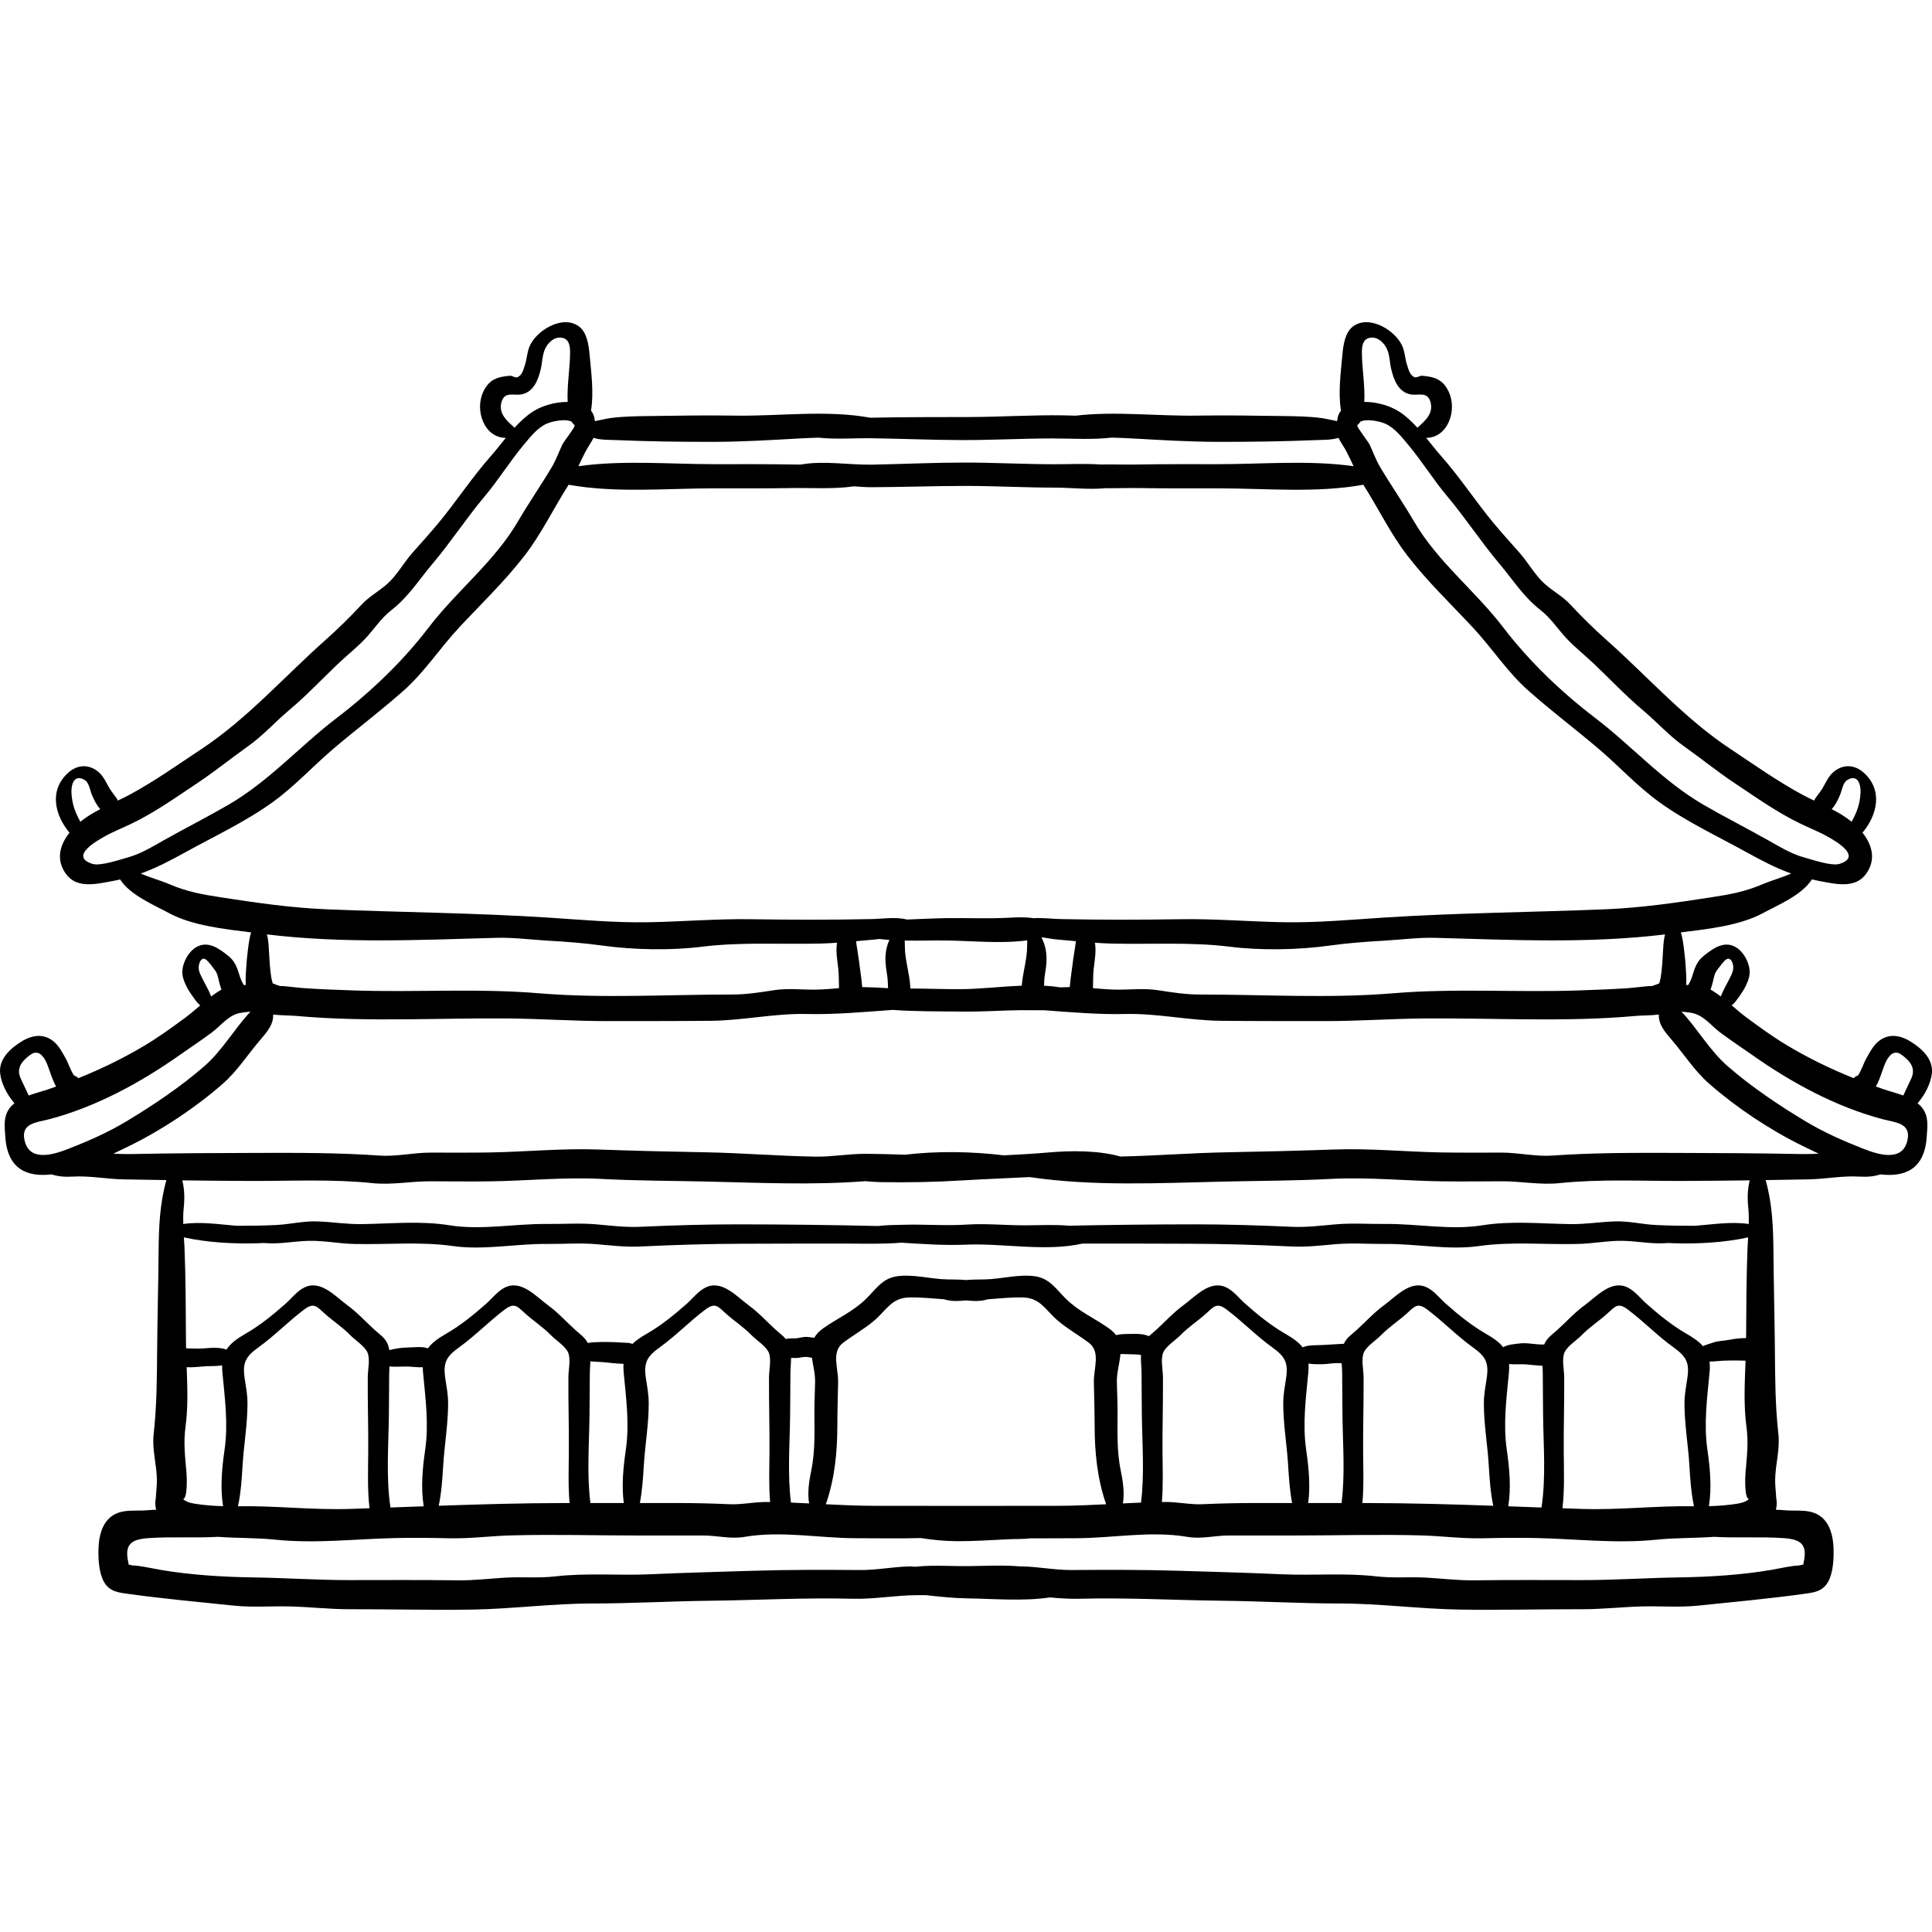<?xml version="1.0" encoding="iso-8859-1"?>
<!-- Generator: Adobe Illustrator 19.0.0, SVG Export Plug-In . SVG Version: 6.00 Build 0)  -->
<svg xmlns="http://www.w3.org/2000/svg" xmlns:xlink="http://www.w3.org/1999/xlink" version="1.1" id="Layer_1" x="0px" y="0px" viewBox="0 0 512.001 512.001" style="enable-background:new 0 0 512.001 512.001;" xml:space="preserve">
<g>
	<g>
		<path d="M506.407,276.074c-2.85-1.787-6.021-2.337-8.766,0.045c-1.335,1.16-2.174,2.845-3.04,4.352    c-0.652,1.137-1.329,3.291-2.207,4.528c-0.217,0.081-0.433,0.177-0.656,0.314c-0.176,0.109-0.336,0.256-0.483,0.418    c-6.142-2.466-12.058-5.335-17.795-8.782c-3.663-2.2-7.131-4.725-10.568-7.264c-1.357-1.001-2.66-2.133-3.974-3.256    c0.899-0.66,1.536-1.739,2.174-2.598c1.029-1.385,2.107-3.381,2.474-5.072c0.583-2.681-1.169-6.275-3.464-7.689    c-3.166-1.95-6.191,0.314-8.68,2.309c-1.587,1.273-2.278,3.013-2.835,4.922c-0.32,1.096-0.671,1.838-1.152,2.708    c-0.188,0.012-0.374,0.021-0.564,0.038c0.097-2.039-0.085-4.164-0.218-5.899c-0.009-0.119-0.492-6.132-1.213-8.048    c7.168-0.897,15.662-1.801,21.829-5.148c3.78-2.052,10.218-4.704,12.897-8.886c0.654,0.146,1.306,0.293,1.988,0.416    c4.277,0.766,9.561,2.188,12.484-2.046c2.407-3.488,1.641-7.12-0.71-10.32c-0.114-0.154-0.235-0.295-0.352-0.445    c3.96-4.705,5.483-11.313,0.313-15.919c-2.335-2.08-5.264-2.313-7.785-0.341c-1.556,1.217-2.181,2.916-3.17,4.576    c-0.738,1.237-1.658,2.083-2.173,3.178c-1.05-0.503-2.095-1.014-3.117-1.564c-6.602-3.553-12.849-7.998-19.088-12.136    c-12.124-8.039-21.767-19.026-32.594-28.661c-3.5-3.115-6.62-6.161-9.798-9.583c-2.087-2.247-4.657-3.547-6.898-5.579    c-2.484-2.253-4.309-5.577-6.549-8.12c-2.27-2.578-4.587-5.111-6.783-7.753c-4.834-5.818-8.952-12.162-13.936-17.811    c-1.352-1.533-2.679-3.241-4.058-4.926c5.711,0.024,8.344-7.27,5.966-12.254c-1.549-3.247-3.738-3.923-7.025-4.197    c-0.582-0.049-1.418,0.564-1.919,0.402c-1.361-0.441-1.685-2.109-2.06-3.22c-0.528-1.56-0.563-3.248-1.167-4.793    c-1.664-4.26-8.724-8.693-13.133-5.49c-2.177,1.582-2.633,5.051-2.852,7.497c-0.406,4.515-1.174,10.113-0.377,14.839    c-0.547,0.685-0.908,1.518-0.976,2.548c-0.041,0.068-0.063,0.156-0.098,0.231c-1.409-0.253-2.82-0.638-4.201-0.82    c-3.349-0.438-6.747-0.473-10.12-0.521c-7.58-0.109-15.178-0.233-22.759-0.112c-10.612,0.168-21.548-1.22-32.172,0.015    c-1.02-0.041-2.031-0.07-3.016-0.086c-8.448-0.137-16.838,0.426-25.262,0.446c-8.732,0.021-17.421-0.001-26.108,0.183    c-11.773-2.13-24.03-0.37-35.882-0.557c-7.581-0.12-15.179,0.003-22.759,0.112c-3.373,0.049-6.771,0.082-10.12,0.521    c-1.382,0.181-2.792,0.567-4.203,0.82c-0.036-0.074-0.058-0.162-0.099-0.231c-0.068-1.03-0.429-1.863-0.976-2.548    c0.797-4.727,0.029-10.324-0.377-14.839c-0.22-2.446-0.676-5.915-2.852-7.497c-4.41-3.204-11.469,1.229-13.133,5.49    c-0.604,1.546-0.638,3.234-1.167,4.793c-0.377,1.111-0.699,2.779-2.06,3.22c-0.501,0.162-1.338-0.451-1.919-0.402    c-3.287,0.273-5.477,0.95-7.025,4.197c-2.376,4.985,0.255,12.279,5.966,12.254c-1.379,1.686-2.707,3.394-4.058,4.926    c-4.984,5.651-9.102,11.994-13.936,17.811c-2.196,2.642-4.514,5.175-6.783,7.753c-2.24,2.543-4.065,5.868-6.549,8.12    c-2.242,2.034-4.812,3.332-6.898,5.579c-3.178,3.424-6.297,6.469-9.798,9.583c-10.826,9.635-20.469,20.622-32.594,28.661    c-6.24,4.137-12.486,8.584-19.088,12.136c-1.022,0.55-2.067,1.063-3.117,1.564c-0.514-1.095-1.436-1.941-2.173-3.178    c-0.99-1.66-1.614-3.359-3.17-4.576c-2.521-1.971-5.45-1.739-7.785,0.341c-5.169,4.606-3.646,11.215,0.313,15.919    c-0.117,0.148-0.239,0.29-0.352,0.445c-2.351,3.2-3.117,6.833-0.71,10.32c2.922,4.234,8.207,2.812,12.484,2.046    c0.682-0.122,1.335-0.269,1.988-0.416c2.68,4.181,9.119,6.834,12.897,8.886c6.167,3.349,14.662,4.251,21.829,5.148    c-0.721,1.918-1.204,7.93-1.213,8.048c-0.133,1.736-0.315,3.861-0.218,5.899c-0.19-0.017-0.377-0.027-0.564-0.038    c-0.48-0.87-0.832-1.612-1.152-2.708c-0.556-1.91-1.248-3.649-2.835-4.922c-2.489-1.995-5.514-4.259-8.68-2.309    c-2.295,1.414-4.047,5.008-3.464,7.689c0.367,1.691,1.445,3.687,2.474,5.072c0.638,0.859,1.276,1.936,2.174,2.598    c-1.314,1.123-2.617,2.254-3.974,3.256c-3.438,2.539-6.906,5.063-10.568,7.264c-5.737,3.447-11.653,6.316-17.794,8.782    c-0.147-0.162-0.307-0.309-0.483-0.418c-0.222-0.137-0.439-0.234-0.656-0.314c-0.878-1.237-1.555-3.391-2.207-4.528    c-0.866-1.507-1.704-3.193-3.04-4.352c-2.745-2.382-5.915-1.832-8.765-0.045c-2.957,1.853-5.994,4.634-5.547,8.442    c0.311,2.649,1.83,5.607,3.777,7.859c-0.501,0.412-0.97,0.861-1.354,1.398c-1.638,2.294-1.232,4.806-1.06,7.489    c0.554,8.68,5.861,10.707,12.265,9.964c1.713,0.543,3.412,0.72,5.719,0.582c4.276-0.257,8.85,0.643,13.219,0.736    c3.827,0.082,7.654,0.136,11.483,0.193c-1.776,6.3-2.017,12.56-2.069,19.13c-0.068,8.647-0.314,17.293-0.384,25.941    c-0.06,7.49-0.089,14.799-0.923,22.212c-0.472,4.191,0.832,8.112,0.857,12.26c0.01,1.649-0.216,3.185-0.283,4.714    c-0.195,0.998-0.204,2.024,0.095,3.11c-0.702,0.012-1.409,0.041-2.125,0.115c-3.294,0.339-7.012-0.489-9.831,1.718    c-2.443,1.912-3.197,5.227-3.321,8.178c-0.114,2.708,0.053,6.544,1.374,8.982c1.512,2.79,3.982,2.958,6.824,3.35    c9.239,1.272,18.39,2.091,27.642,3.061c4.835,0.506,9.679,0.111,14.525,0.209c5.439,0.109,10.763,0.76,16.232,0.747    c10.837-0.024,21.701,0.27,32.535,0.094c10.557-0.173,21.121-1.607,31.692-1.611c10.415-0.002,20.768-0.612,31.173-0.73    c12.64-0.144,25.235-0.861,37.878-0.527c5.753,0.152,11.345-0.94,17.083-0.949c0.813-0.001,1.599,0.009,2.363,0.002    c3.605,0.401,7.207,0.787,10.797,0.841c7.018,0.107,14.926,0.81,22.007-0.243c2.582,0.227,5.168,0.418,7.788,0.349    c12.642-0.334,25.237,0.385,37.878,0.527c10.405,0.118,20.758,0.728,31.173,0.73c10.572,0.002,21.136,1.438,31.692,1.611    c10.834,0.176,21.696-0.118,32.535-0.094c5.468,0.012,10.793-0.638,16.232-0.747c4.847-0.097,9.689,0.298,14.524-0.209    c9.252-0.97,18.402-1.789,27.642-3.061c2.841-0.391,5.31-0.558,6.824-3.35c1.322-2.437,1.488-6.274,1.374-8.982    c-0.124-2.951-0.878-6.265-3.321-8.178c-2.819-2.207-6.537-1.378-9.831-1.718c-0.716-0.074-1.422-0.102-2.125-0.115    c0.299-1.085,0.29-2.111,0.095-3.11c-0.067-1.527-0.293-3.065-0.283-4.714c0.025-4.148,1.329-8.068,0.857-12.26    c-0.834-7.413-0.863-14.722-0.924-22.212c-0.07-8.647-0.315-17.293-0.383-25.941c-0.052-6.57-0.293-12.83-2.069-19.13    c3.827-0.058,7.655-0.112,11.483-0.193c4.369-0.094,8.945-0.993,13.219-0.736c2.307,0.139,4.007-0.038,5.719-0.582    c6.403,0.745,11.711-1.284,12.265-9.964c0.172-2.682,0.577-5.194-1.06-7.489c-0.385-0.538-0.854-0.986-1.354-1.399    c1.948-2.253,3.467-5.211,3.777-7.859C512.401,280.708,509.364,277.927,506.407,276.074z M453.971,259.995    c0.267-1.103,0.415-2.096,1.137-2.991c0.552-0.682,1.707-2.402,2.458-2.803c1.176-0.628,1.788,1.193,1.774,2.262    c-0.015,1.214-0.786,2.453-1.308,3.496c-0.73,1.456-1.453,2.626-1.996,4.115c-0.765-0.581-1.547-1.127-2.359-1.613    c-0.123-0.074-0.243-0.131-0.365-0.198C453.584,261.548,453.782,260.782,453.971,259.995z M487.627,210.673    c0.475-1.098,0.765-3.237,1.836-3.907c2.986-1.864,3.704,1.357,3.595,3.318c-0.16,2.877-0.832,4.832-2.176,7.347    c-0.061,0.115-0.121,0.227-0.181,0.341c-1.619-1.314-3.411-2.378-5.279-3.342C486.4,213.382,487.045,212.021,487.627,210.673z     M363.937,89.478c1.597,0.112,2.996,1.637,3.616,2.996c0.735,1.614,0.74,3.724,1.158,5.445c0.688,2.834,1.915,6.025,5.152,6.604    c2.067,0.37,4.542-0.94,5.293,2.256c0.677,2.879-1.484,4.74-3.411,6.456c-0.041,0.036-0.065,0.083-0.101,0.123    c-1.502-1.647-3.101-3.157-4.895-4.305c-2.538-1.622-6.062-2.565-9.194-2.539c0.235-4.425-0.673-9.104-0.636-13.405    C360.934,91.224,361.419,89.302,363.937,89.478z M360.478,111.77c1.692-0.907,5.273-0.11,6.708,0.545    c2.459,1.122,4.278,3.496,5.977,5.523c3.706,4.423,6.71,9.333,10.368,13.683c4.842,5.756,8.975,12.126,13.852,17.904    c3.717,4.404,6.332,8.709,10.889,12.268c2.754,2.152,4.467,4.912,6.821,7.442c2.308,2.48,5.045,4.593,7.49,6.937    c4.286,4.11,8.307,8.358,12.854,12.186c3.795,3.196,6.822,6.672,10.87,9.537c4.533,3.21,8.733,6.639,13.377,9.732    c5.736,3.818,11.361,7.84,17.598,10.82c2.398,1.146,4.885,2.125,7.198,3.444c1.516,0.863,9.346,5.153,3.022,7.146    c-2.081,0.656-7.178-1.1-9.359-1.698c-3.418-0.939-6.499-2.834-9.568-4.564c-5.641-3.178-11.426-6.104-17.028-9.345    c-10.907-6.311-18.881-15.489-28.775-23.045c-9.077-6.931-17.541-15.041-24.412-24.03c-7.47-9.773-17.371-17.349-23.645-28.097    c-2.865-4.909-6.118-9.594-9.008-14.459c-1.098-1.85-1.831-3.965-2.758-5.91c-0.358-0.751-3.131-4.254-3.219-4.913    c-0.01-0.076-0.032-0.144-0.049-0.216C360.006,112.45,360.269,112.143,360.478,111.77z M155.172,119.665    c0.702-1.331,1.532-2.43,2.116-3.629c1.863,0.598,4.14,0.514,6.004,0.594c8.599,0.366,17.188,0.475,25.797,0.465    c7.834-0.008,15.312-0.488,23.094-0.917c1.583-0.087,3.167-0.141,4.751-0.192c4.594,0.495,9.275,0.092,14.002,0.156    c7.885,0.109,15.81,0.457,23.726,0.483c8.046,0.029,16.042-0.419,24.096-0.433c4.805-0.008,10.661,0.39,15.859-0.221    c1.732,0.056,3.466,0.112,5.198,0.207c7.782,0.429,15.26,0.908,23.094,0.917c8.609,0.009,17.198-0.099,25.797-0.465    c1.864-0.08,4.141,0.003,6.004-0.594c0.584,1.199,1.412,2.297,2.116,3.629c0.679,1.286,1.278,2.589,1.886,3.884    c-11.721-1.663-24.286-0.531-35.943-0.539c-7.171-0.005-14.34-0.03-21.511,0.094c-3.083,0.053-6.296-0.065-9.491-0.003    c-4.143-0.28-8.455-0.071-12.265-0.071c-8.105,0-16.186-0.464-24.3-0.445c-8.044,0.019-16.043,0.399-24.072,0.552    c-6.131,0.117-12.759-1.127-18.887-0.025c-0.503-0.001-1.008,0.001-1.505-0.007c-7.17-0.124-14.339-0.1-21.511-0.094    c-11.656,0.008-24.22-1.124-35.941,0.539C153.894,122.254,154.493,120.95,155.172,119.665z M132.841,106.78    c0.751-3.196,3.226-1.886,5.293-2.256c3.236-0.579,4.463-3.769,5.151-6.604c0.417-1.719,0.423-3.831,1.158-5.445    c0.62-1.36,2.02-2.885,3.616-2.996c2.518-0.176,3.002,1.745,3.018,3.634c0.037,4.301-0.871,8.98-0.636,13.405    c-3.132-0.027-6.656,0.917-9.194,2.539c-1.794,1.147-3.394,2.658-4.896,4.305c-0.035-0.041-0.059-0.087-0.101-0.123    C134.324,111.521,132.163,109.659,132.841,106.78z M21.113,217.432c-1.344-2.516-2.015-4.47-2.176-7.347    c-0.109-1.962,0.609-5.184,3.595-3.318c1.072,0.67,1.363,2.809,1.837,3.907c0.582,1.348,1.227,2.708,2.203,3.758    c-1.867,0.964-3.66,2.028-5.279,3.342C21.233,217.66,21.174,217.548,21.113,217.432z M24.494,228.936    c-6.324-1.993,1.506-6.282,3.022-7.146c2.313-1.319,4.799-2.297,7.198-3.444c6.236-2.98,11.862-7.002,17.598-10.82    c4.644-3.091,8.844-6.522,13.377-9.732c4.047-2.865,7.075-6.343,10.87-9.537c4.547-3.828,8.567-8.076,12.853-12.186    c2.444-2.344,5.181-4.457,7.49-6.937c2.354-2.531,4.067-5.291,6.821-7.442c4.557-3.56,7.172-7.864,10.889-12.268    c4.877-5.778,9.011-12.148,13.852-17.904c3.658-4.349,6.662-9.259,10.368-13.683c1.699-2.028,3.518-4.401,5.977-5.523    c1.436-0.655,5.016-1.452,6.708-0.545c0.21,0.374,0.474,0.681,0.797,0.89c-0.016,0.072-0.038,0.139-0.049,0.216    c-0.088,0.658-2.861,4.161-3.219,4.913c-0.927,1.944-1.659,4.06-2.758,5.91c-2.889,4.864-6.141,9.549-9.008,14.459    c-6.274,10.748-16.175,18.323-23.645,28.097c-6.871,8.989-15.335,17.099-24.412,24.03c-9.894,7.555-17.868,16.733-28.775,23.045    c-5.602,3.242-11.388,6.167-17.028,9.345c-3.069,1.73-6.15,3.626-9.568,4.564C31.67,227.836,26.575,229.591,24.494,228.936z     M58.466,237.791c-4.942-0.765-8.944-1.479-13.555-3.461c-2.169-0.933-5.06-1.721-7.617-2.835    c4.008-1.437,7.706-3.353,11.791-5.614c7.825-4.33,15.961-8.09,23.237-13.347c5.821-4.205,10.6-9.489,16.049-14.12    c6.084-5.17,12.476-9.984,18.465-15.282c5.803-5.131,9.64-11.274,14.888-16.893c5.833-6.244,12.018-12.171,17.263-18.95    c4.475-5.783,7.738-12.608,11.662-18.753c0.016-0.024,0.028-0.051,0.044-0.076c12.448,2.255,26.01,0.947,38.533,0.955    c6.793,0.005,13.587,0.044,20.379-0.074c5.404-0.094,11.216,0.34,16.67-0.462c1.613,0.129,3.227,0.24,4.854,0.234    c8.4-0.03,16.803-0.353,25.219-0.338c7.73,0.013,15.431,0.448,23.153,0.448c4.318,0,9.076,0.581,13.564,0.153    c3.147,0.024,6.301-0.086,9.324-0.034c6.792,0.118,13.586,0.079,20.379,0.074c12.523-0.008,26.086,1.3,38.533-0.955    c0.016,0.026,0.028,0.051,0.044,0.076c3.924,6.145,7.186,12.97,11.661,18.753c5.245,6.778,11.43,12.705,17.263,18.95    c5.248,5.619,9.086,11.762,14.888,16.893c5.99,5.298,12.381,10.112,18.465,15.282c5.448,4.63,10.228,9.915,16.049,14.12    c7.277,5.256,15.413,9.017,23.237,13.347c4.084,2.261,7.783,4.177,11.791,5.614c-2.557,1.115-5.449,1.904-7.617,2.835    c-4.61,1.983-8.613,2.696-13.555,3.461c-9.484,1.467-18.69,2.801-28.285,3.19c-19.507,0.793-39.1,0.929-58.518,2.189    c-8.907,0.577-17.73,1.393-26.673,1.228c-9.071-0.167-18.012-0.936-27.076-0.798c-10.687,0.162-21.279,0.19-31.955-0.038    c-2.159-0.046-4.725-0.393-7.121-0.229c-2.081-0.326-4.166-0.256-6.77-0.118c-5.373,0.284-10.816,0.024-16.197,0.1    c-3.526,0.049-7.063,0.243-10.595,0.37c-2.945-0.761-6.505-0.182-9.359-0.121c-10.676,0.228-21.27,0.2-31.955,0.038    c-9.064-0.138-18.005,0.633-27.076,0.798c-8.943,0.164-17.766-0.651-26.673-1.228c-19.418-1.258-39.012-1.395-58.518-2.189    C77.157,240.591,67.951,239.258,58.466,237.791z M439.736,260.6c-0.634,0.275-1.319,0.511-1.969,0.714    c-0.64,0.005-1.139,0.037-1.117,0.031c-1.855,0.173-3.658,0.425-5.522,0.552c-4.09,0.276-8.211,0.415-12.309,0.565    c-16.516,0.605-33.119-0.611-49.59,0.766c-16.84,1.407-34.327,0.33-51.233,0.333c-3.828,0.001-7.318-0.557-11.089-1.139    c-3.637-0.561-7.148-0.134-10.798-0.153c-2.17-0.012-4.315-0.207-6.463-0.386c0.071-1.818,0.008-3.658,0.202-5.223    c0.305-2.466,0.685-4.698,0.319-6.821c1.481,0.101,2.964,0.184,4.451,0.219c10.347,0.245,21.051-0.448,31.296,0.831    c8.337,1.041,18.158,0.855,26.506-0.307c4.716-0.656,9.538-1.014,14.304-1.286c4.519-0.258,9.155-0.886,13.676-0.761    c20.367,0.562,40.598,1.549,60.865-0.904c-0.359,1.251-0.436,2.473-0.535,4.191c-0.141,2.448-0.246,5.054-0.669,7.476    C440.091,259.132,439.923,259.799,439.736,260.6z M276.023,248.487c0.094-0.023,0.187-0.049,0.28-0.073    c1.377,0.213,2.694,0.464,3.672,0.548c1.716,0.147,3.429,0.308,5.141,0.465c-0.015,0.222-0.035,0.445-0.072,0.669    c-0.458,2.755-0.828,5.535-1.19,8.34c-0.101,0.782-0.26,1.916-0.353,3.152c-0.835,0.01-1.665,0.044-2.495,0.075    c-1.411-0.226-2.855-0.371-4.324-0.444c0.038-0.84,0.043-1.686,0.17-2.526c0.232-1.534,0.501-2.984,0.492-4.546    C277.334,252.037,276.914,250.203,276.023,248.487z M272.235,249.207c-0.06,0.925-0.013,1.876-0.088,2.872    c-0.175,2.315-0.715,4.507-1.08,6.783c-0.101,0.626-0.228,1.47-0.289,2.354c-5.332,0.21-10.72,0.853-15.57,0.915    c-4.464,0.058-9.22-0.148-13.963-0.168c-0.016-1.146-0.188-2.3-0.316-3.102c-0.365-2.276-0.905-4.468-1.08-6.783    c-0.074-0.977-0.031-1.91-0.086-2.818c3.855,0.072,7.695-0.068,11.167-0.02C257.535,249.334,265.261,250.137,272.235,249.207z     M235.144,258.693c0.16,1.06,0.124,2.131,0.207,3.185c-2.276-0.14-4.552-0.261-6.856-0.291c-0.094-1.235-0.253-2.37-0.353-3.152    c-0.362-2.805-0.733-5.584-1.19-8.34c-0.037-0.224-0.057-0.446-0.072-0.669c1.713-0.156,3.425-0.319,5.141-0.465    c0.309-0.027,0.659-0.073,1.027-0.126c0.876,0.107,1.762,0.188,2.653,0.25c-0.693,1.546-1.04,3.193-1.05,5.062    C234.644,255.709,234.912,257.16,235.144,258.693z M71.934,259.295c-0.422-2.422-0.527-5.028-0.669-7.476    c-0.1-1.718-0.176-2.94-0.535-4.191c20.265,2.453,40.497,1.466,60.865,0.904c4.521-0.125,9.157,0.504,13.676,0.761    c4.766,0.272,9.588,0.63,14.304,1.286c8.35,1.162,18.169,1.348,26.506,0.307c10.245-1.279,20.949-0.586,31.296-0.831    c1.488-0.035,2.97-0.119,4.452-0.219c-0.366,2.123,0.013,4.356,0.319,6.821c0.194,1.565,0.131,3.405,0.202,5.223    c-2.148,0.18-4.293,0.375-6.463,0.386c-3.65,0.02-7.161-0.408-10.798,0.153c-3.772,0.582-7.26,1.14-11.089,1.139    c-16.905-0.002-34.392,1.074-51.233-0.333c-16.471-1.377-33.074-0.161-49.59-0.766c-4.098-0.149-8.219-0.29-12.309-0.565    c-1.864-0.126-3.666-0.379-5.522-0.552c0.022,0.005-0.477-0.028-1.117-0.031c-0.65-0.202-1.335-0.439-1.969-0.714    C72.073,259.799,71.905,259.132,71.934,259.295z M52.655,256.464c-0.014-1.067,0.598-2.89,1.774-2.262    c0.751,0.401,1.906,2.122,2.458,2.803c0.722,0.893,0.87,1.886,1.137,2.991c0.19,0.786,0.387,1.552,0.659,2.269    c-0.122,0.067-0.242,0.124-0.365,0.198c-0.812,0.485-1.594,1.032-2.359,1.613c-0.543-1.489-1.266-2.658-1.995-4.115    C53.442,258.917,52.672,257.678,52.655,256.464z M6.994,280.371c0.466-0.404,1.421-1.215,2.057-1.35    c1.345-0.284,2.06,0.63,2.672,1.483c1.069,1.491,1.779,5.065,3.152,7.44c-0.725,0.256-1.45,0.516-2.182,0.762    c-1.575,0.531-3.376,0.986-5.087,1.617c-0.682-1.527-1.456-3.022-2.13-4.543C4.52,283.623,5.213,281.92,6.994,280.371z     M18.136,304.453c-3.981,1.557-10.456,3.601-11.67-2.432c-0.89-4.423,3.314-4.556,6.506-5.394    c12.44-3.262,24.27-9.711,34.695-17.065c2.833-1.999,5.719-3.885,8.495-5.966c2.489-1.866,4.332-4.549,7.469-5.154    c0.861-0.167,1.788-0.264,2.743-0.342c-4.284,4.574-7.409,10.217-12.128,14.363c-6.125,5.38-13.707,10.482-20.699,14.675    C28.554,300.133,23.492,302.358,18.136,304.453z M472.749,407.625c4.551,0.326,6.314,1.709,5.23,6.455    c-0.056,0.243-0.058,0.404-0.034,0.514c-0.086,0.021-0.183,0.047-0.302,0.088c-0.707,0.241-1.636,0.211-2.382,0.313    c-1.97,0.269-3.89,0.707-5.847,1.042c-7.865,1.349-16.496,1.875-24.459,1.993c-8.58,0.127-17.099,0.724-25.663,0.716    c-9.549-0.009-19.103-0.063-28.651,0.058c-4.251,0.053-8.328-0.465-12.549-0.71c-4.437-0.258-8.867,0.176-13.292-0.335    c-8.369-0.967-16.804-0.174-25.21-0.562c-9.053-0.418-18.086-0.638-27.146-0.922c-9.507-0.297-18.946-0.269-28.448-0.199    c-4.376,0.032-8.638-0.863-13-0.951c-0.134-0.002-0.278,0.009-0.417,0.012c-4.624-0.423-9.366-0.145-14.013-0.096    c-1.808,0.02-3.673-0.031-5.557-0.068c-0.035-0.002-0.07-0.002-0.104-0.002c-2.788-0.052-5.615-0.066-8.36,0.229    c-0.533-0.049-1.056-0.085-1.548-0.075c-4.364,0.089-8.625,0.984-13,0.951c-9.502-0.07-18.941-0.099-28.448,0.199    c-9.06,0.284-18.093,0.504-27.146,0.922c-8.405,0.388-16.839-0.404-25.21,0.562c-4.425,0.511-8.856,0.076-13.292,0.335    c-4.221,0.246-8.299,0.765-12.549,0.71c-9.548-0.121-19.103-0.067-28.651-0.058c-8.564,0.008-17.083-0.589-25.663-0.716    c-7.962-0.118-16.594-0.645-24.459-1.993c-1.957-0.336-3.877-0.773-5.847-1.042c-0.747-0.102-1.675-0.072-2.382-0.313    c-0.12-0.041-0.217-0.067-0.302-0.088c0.024-0.111,0.022-0.271-0.034-0.514c-1.083-4.746,0.679-6.131,5.23-6.455    c6.123-0.438,12.342,0.005,18.51-0.346c5.067,0.364,10.227,0.233,15.181,0.748c10.618,1.104,21.169-0.191,31.773-0.428    c4.74-0.105,9.516-0.052,14.258,0.059c5.579,0.132,10.877-0.606,16.409-0.759c11.027-0.305,22.114,0.021,33.147,0.021    c5.92,0,11.838,0.02,17.758,0c3.763-0.013,7.326,1.009,11.017,0.374c9.784-1.684,19.834,0.357,29.699,0.35    c5.686-0.003,11.381,0.118,17.064-0.044c3.026,0.483,6.076,0.788,9.104,0.822c4.681,0.053,9.253-0.273,13.909-0.492    c2.192-0.103,4.05-0.023,5.906-0.25c4.006,0.018,8.015-0.038,12.018-0.036c9.865,0.006,19.914-2.034,29.699-0.35    c3.69,0.635,7.253-0.386,11.017-0.374c5.92,0.02,11.838,0,17.758,0c11.032,0.001,22.119-0.324,33.145-0.021    c5.534,0.152,10.831,0.891,16.409,0.759c4.741-0.111,9.516-0.165,14.258-0.059c10.604,0.236,21.155,1.532,31.773,0.428    c4.955-0.516,10.114-0.384,15.181-0.749C460.408,407.631,466.628,407.188,472.749,407.625z M452.49,384.265    c-1.009-6.963-0.078-13.666,0.564-20.571c0.101-1.078,0.096-2.023-0.005-2.87c0.529,0.012,1.031-0.019,1.422-0.06    c2.68-0.284,5.417-0.236,8.118-0.17c-0.213,5.84-0.532,11.826,0.24,17.493c0.589,4.327,0.117,7.856-0.249,12.188    c-0.093,1.091-0.34,6.697,0.899,7.034c-0.703,0.568-1.657,0.963-2.988,1.177c-2.444,0.394-5.052,0.6-7.614,0.669    C453.669,394.266,453.185,389.062,452.49,384.265z M414.412,384.88c-0.051-6.651,0.17-13.299,0.12-19.948    c-0.014-1.92-0.695-4.843,0.108-6.58c0.759-1.643,3.242-3.193,4.575-4.562c2.055-2.112,4.474-3.651,6.654-5.605    c2.159-1.935,2.901-3.113,5.5-1.164c4.171,3.126,7.854,6.971,12.131,10.042c3.381,2.427,4.291,4.036,3.648,8.265    c-0.333,2.189-0.735,4.248-0.739,6.478c-0.014,5.588,0.959,11.003,1.295,16.488c0.227,3.722,0.452,7.301,1.219,10.875    c-9.948-0.161-19.837,1.043-29.843,0.71c-1.672-0.056-3.343-0.115-5.014-0.174C414.645,394.783,414.45,389.869,414.412,384.88z     M446.795,353.369c-3.746-2.159-7.275-5.042-10.507-7.909c-1.578-1.4-2.948-3.252-4.862-4.222    c-4.378-2.221-8.256,2.309-11.558,4.723c-2.657,1.941-4.778,4.339-7.206,6.529c-1.439,1.299-2.719,2.067-3.425,3.803    c-2.117,0.125-4.364-0.524-6.447-0.272c-1.43,0.173-3.183,0.27-4.43,1.003c-1.071-1.367-2.659-2.46-4.733-3.654    c-3.746-2.159-7.275-5.041-10.507-7.909c-1.578-1.4-2.948-3.252-4.862-4.222c-4.378-2.221-8.256,2.309-11.558,4.723    c-2.657,1.941-4.78,4.339-7.206,6.529c-1.388,1.253-2.63,2.007-3.35,3.616c-2.073,0.082-4.117,0.29-6.192,0.353    c-1.545,0.047-3.298-0.015-4.734,0.598c-1.071-1.382-2.669-2.483-4.758-3.687c-3.746-2.159-7.275-5.042-10.507-7.909    c-1.578-1.4-2.948-3.252-4.862-4.222c-4.378-2.221-8.256,2.309-11.558,4.723c-2.657,1.941-4.778,4.339-7.206,6.529    c-0.662,0.598-1.287,1.083-1.842,1.599c-1.93-0.802-4.011-0.577-6.104-0.565c-0.906,0.005-1.786,0.093-2.621,0.305    c-0.476-0.635-1.087-1.227-1.886-1.795c-3.827-2.723-7.908-4.413-11.383-7.825c-2.533-2.485-4.286-5.368-8.023-5.961    c-4.359-0.692-9.169,0.746-13.527,0.805c-1.731,0.023-3.361,0.03-4.944,0.169c-1.584-0.139-3.214-0.146-4.944-0.169    c-4.358-0.059-9.168-1.497-13.526-0.805c-3.736,0.593-5.49,3.476-8.023,5.961c-3.476,3.41-7.557,5.102-11.383,7.825    c-1.082,0.771-1.834,1.58-2.336,2.492c-0.71-0.09-1.431-0.222-2.134-0.234c-0.881-0.015-1.703,0.268-2.563,0.359    c-0.922,0.097-1.878-0.058-2.788,0.193c-0.019,0.005-0.034,0.015-0.051,0.02c-0.701-0.857-1.604-1.494-2.58-2.374    c-2.427-2.19-4.55-4.588-7.206-6.529c-3.303-2.414-7.182-6.944-11.559-4.723c-1.914,0.971-3.284,2.823-4.862,4.222    c-3.232,2.868-6.761,5.749-10.507,7.909c-1.614,0.93-2.933,1.799-3.945,2.782c-0.318-0.143-0.678-0.24-1.091-0.268    c-2.293-0.154-4.751-0.273-7.044-0.239c-1.277,0.02-2.514,0.041-3.709,0.254c-0.731-1.463-1.918-2.214-3.243-3.41    c-2.427-2.19-4.55-4.588-7.206-6.529c-3.303-2.414-7.182-6.944-11.559-4.723c-1.914,0.971-3.284,2.823-4.862,4.222    c-3.232,2.868-6.761,5.749-10.507,7.909c-2.225,1.281-3.894,2.444-4.96,3.956c-1.546-0.576-3.518-0.251-5.2-0.225    c-1.602,0.026-3.368,0.246-5.033,0.693c-0.047-0.295-0.109-0.586-0.19-0.869c-0.631-2.21-2.045-2.987-3.65-4.435    c-2.427-2.19-4.55-4.588-7.206-6.529c-3.303-2.414-7.182-6.944-11.558-4.723c-1.914,0.971-3.284,2.823-4.862,4.222    c-3.232,2.868-6.761,5.749-10.507,7.909c-2.386,1.374-4.131,2.614-5.179,4.293c-1.842-0.724-4.474-0.439-6.157-0.312    c-1.525,0.116-3.042-0.013-4.554-0.028c-0.013-0.591-0.029-1.183-0.035-1.769c-0.072-8.26-0.05-16.559-0.385-24.812    c-0.038-0.95-0.103-1.884-0.162-2.821c6.348,1.398,13.361,1.752,19.688,1.556c0.479-0.015,0.955-0.046,1.432-0.068    c0.484,0.027,0.967,0.063,1.452,0.079c3.623,0.13,7.075-0.594,10.666-0.652c3.975-0.064,7.871,0.732,11.833,0.83    c8.871,0.216,17.473-0.684,26.311,0.561c8.082,1.137,16.579-0.637,24.726-0.565c4.425,0.039,8.841-0.313,13.254,0.068    c3.896,0.336,7.694,0.798,11.62,0.609c9.029-0.432,17.957-0.707,27.013-0.729c9.256-0.022,18.514-0.068,27.769-0.044    c4.973,0.014,9.678,0.156,14.353-0.24c5.702,0.345,11.41,0.769,17.077,0.526c9.981-0.429,21.026,1.922,30.929-0.284    c0.217-0.001,0.431-0.002,0.649-0.003c9.256-0.025,18.513,0.022,27.769,0.044c9.055,0.021,17.983,0.295,27.013,0.729    c3.927,0.189,7.725-0.272,11.62-0.609c4.412-0.381,8.828-0.029,13.253-0.068c8.148-0.072,16.645,1.703,24.726,0.565    c8.838-1.244,17.439-0.344,26.312-0.561c3.962-0.096,7.857-0.893,11.833-0.83c3.591,0.058,7.042,0.782,10.667,0.652    c0.483-0.017,0.967-0.052,1.452-0.079c0.477,0.022,0.954,0.053,1.432,0.068c6.328,0.196,13.34-0.159,19.688-1.556    c-0.059,0.937-0.124,1.871-0.162,2.821c-0.321,7.937-0.315,15.917-0.378,23.863c-1.469,0.028-2.891,0.149-4.343,0.446    c-1.561,0.319-3.055,0.241-4.576,0.81c-0.612,0.228-1.626,0.483-2.506,0.885C450.237,355.506,448.725,354.483,446.795,353.369z     M399.322,384.265c-1.009-6.963-0.078-13.666,0.564-20.571c0.075-0.811,0.086-1.542,0.046-2.219    c1.409,0.197,2.877-0.015,4.425,0.102c1.462,0.11,2.94,0.311,4.412,0.363c0.041,0.679,0.081,1.349,0.087,1.984    c0.035,3.803,0.036,7.606,0.085,11.41c0.101,7.902,0.767,16.3-0.425,24.175c-2.938-0.108-5.877-0.216-8.814-0.322    C400.504,394.288,400.02,389.072,399.322,384.265z M361.244,384.88c-0.051-6.651,0.169-13.299,0.12-19.948    c-0.014-1.92-0.695-4.843,0.108-6.58c0.759-1.643,3.242-3.193,4.575-4.562c2.055-2.112,4.474-3.651,6.654-5.605    c2.159-1.935,2.901-3.113,5.5-1.164c4.171,3.126,7.854,6.971,12.131,10.042c3.381,2.427,4.291,4.036,3.648,8.265    c-0.333,2.189-0.735,4.248-0.739,6.478c-0.014,5.588,0.959,11.003,1.295,16.488c0.225,3.678,0.45,7.217,1.195,10.75    c-10.996-0.386-21.99-0.704-33.005-0.718c-0.558,0-1.118,0-1.677,0C361.449,393.863,361.279,389.402,361.244,384.88z     M346.156,384.265c-1.009-6.963-0.078-13.666,0.564-20.571c0.08-0.857,0.087-1.625,0.038-2.332c1.204,0.2,2.491,0.17,3.62,0.169    c1.329-0.001,2.628-0.292,3.953-0.293c0.425,0,0.831,0.016,1.233,0.027c0.049,0.913,0.118,1.813,0.126,2.659    c0.035,3.803,0.036,7.606,0.085,11.41c0.095,7.506,0.715,15.465-0.243,22.993c-2.949-0.001-5.897-0.002-8.845-0.001    C347.298,393.681,346.812,388.789,346.156,384.265z M308.077,384.88c-0.051-6.651,0.17-13.299,0.12-19.948    c-0.014-1.92-0.695-4.843,0.108-6.58c0.759-1.643,3.242-3.193,4.575-4.562c2.055-2.112,4.474-3.651,6.654-5.605    c2.159-1.935,2.901-3.113,5.501-1.164c4.171,3.126,7.854,6.971,12.131,10.042c3.381,2.427,4.291,4.036,3.648,8.265    c-0.333,2.189-0.735,4.248-0.739,6.478c-0.014,5.588,0.959,11.003,1.294,16.488c0.21,3.427,0.425,6.735,1.056,10.028    c-3.351,0-6.701-0.002-10.052-0.002c-4.598,0-9.141,0.107-13.714,0.316c-3.205,0.147-6.51-0.616-9.884-0.593    c-0.29,0.002-0.579,0.012-0.869,0.015C308.276,393.686,308.111,389.313,308.077,384.88z M297.017,389.747    c-1.134-5.411-0.826-10.674-0.85-16.204c-0.01-2.43-0.149-4.848-0.187-7.275c-0.039-2.621,0.73-4.879,0.949-7.42    c0.383-0.012,0.771-0.021,1.155,0.001c1.05,0.058,2.105,0.031,3.154,0.096c0.399,0.024,0.769,0.078,1.131,0.124    c-0.068,1.625,0.141,3.328,0.155,4.853c0.035,3.803,0.036,7.606,0.085,11.41c0.095,7.467,0.711,15.38-0.226,22.872    c-1.605,0.063-3.206,0.14-4.809,0.22C298.066,395.652,297.558,392.328,297.017,389.747z M223.446,355.842    c2.651-1.998,5.598-3.643,8.177-5.826c3.226-2.73,4.609-5.993,9.086-6.168c3.033-0.119,6.296,0.264,9.46,0.47    c1.991,0.623,3.85,0.482,5.829,0.305c1.978,0.178,3.839,0.319,5.829-0.305c3.163-0.206,6.426-0.59,9.46-0.47    c4.477,0.175,5.862,3.438,9.086,6.168c2.579,2.183,5.526,3.828,8.177,5.826c3.205,2.414,1.275,6.686,1.338,10.427    c0.064,3.818,0.199,7.628,0.203,11.449c0.007,7.221,0.701,14.175,3.052,20.927c-4.196,0.212-8.392,0.401-12.611,0.409    c-16.417,0.03-32.625,0.031-49.065,0c-4.219-0.008-8.416-0.197-12.611-0.409c2.351-6.753,3.045-13.707,3.052-20.927    c0.003-3.821,0.138-7.631,0.203-11.449C222.172,362.526,220.242,358.255,223.446,355.842z M214.978,389.747    c-0.541,2.58-1.049,5.906-0.557,8.676c-1.602-0.08-3.204-0.158-4.809-0.22c-0.936-7.492-0.321-15.406-0.226-22.872    c0.049-3.803,0.05-7.607,0.083-11.41c0.012-1.272,0.159-2.671,0.169-4.044c0.508,0.016,1.001,0.013,1.446,0.003    c0.773-0.017,1.541-0.275,2.3-0.283c0.593-0.006,1.188,0.13,1.789,0.228c0.295,2.155,0.874,4.161,0.839,6.441    c-0.036,2.427-0.176,4.846-0.187,7.275C215.806,379.073,216.113,384.335,214.978,389.747z M171.181,365.327    c-0.643-4.229,0.266-5.837,3.648-8.265c4.278-3.072,7.96-6.916,12.131-10.042c2.6-1.949,3.342-0.771,5.5,1.164    c2.179,1.954,4.599,3.493,6.654,5.605c1.331,1.368,3.814,2.919,4.575,4.562c0.803,1.738,0.122,4.66,0.108,6.58    c-0.049,6.65,0.173,13.298,0.121,19.948c-0.034,4.433-0.198,8.806,0.17,13.179c-0.29-0.003-0.578-0.013-0.869-0.015    c-3.374-0.024-6.679,0.74-9.884,0.593c-4.575-0.21-9.117-0.316-13.714-0.316c-3.351,0-6.702,0.002-10.052,0.002    c0.63-3.293,0.846-6.601,1.056-10.028c0.335-5.486,1.308-10.901,1.294-16.488C171.916,369.575,171.515,367.516,171.181,365.327z     M165.31,398.323c-2.949,0-5.897,0-8.845,0.001c-0.958-7.528-0.339-15.486-0.243-22.993c0.049-3.803,0.05-7.607,0.085-11.41    c0.009-0.998,0.102-2.073,0.148-3.152c0.959,0.1,1.948,0.115,3.001,0.189c1.963,0.139,3.828,0.454,5.78,0.468    c-0.043,0.689-0.034,1.436,0.044,2.266c0.642,6.906,1.575,13.609,0.564,20.571C165.184,388.789,164.698,393.681,165.31,398.323z     M118.015,365.327c-0.643-4.229,0.267-5.837,3.648-8.265c4.278-3.072,7.96-6.916,12.131-10.042c2.6-1.949,3.342-0.771,5.501,1.164    c2.18,1.954,4.599,3.493,6.654,5.605c1.331,1.368,3.814,2.919,4.575,4.562c0.803,1.738,0.122,4.66,0.108,6.58    c-0.049,6.65,0.173,13.298,0.121,19.948c-0.035,4.523-0.205,8.983,0.193,13.445c-0.558,0-1.118,0-1.677,0    c-11.016,0.014-22.009,0.333-33.005,0.718c0.746-3.532,0.971-7.073,1.196-10.75c0.335-5.486,1.308-10.901,1.295-16.488    C118.748,369.575,118.347,367.516,118.015,365.327z M112.292,399.184c-2.937,0.107-5.876,0.214-8.814,0.322    c-1.191-7.873-0.525-16.273-0.425-24.175c0.049-3.803,0.05-7.607,0.085-11.41c0.006-0.581,0.039-1.188,0.076-1.806    c1.584,0.19,3.159-0.014,4.993,0.039c1.236,0.036,2.595,0.262,3.836,0.174c0.005,0.433,0.021,0.881,0.066,1.364    c0.642,6.906,1.573,13.609,0.564,20.571C111.976,389.072,111.491,394.288,112.292,399.184z M64.847,365.327    c-0.643-4.229,0.266-5.837,3.648-8.265c4.278-3.072,7.96-6.916,12.131-10.042c2.6-1.949,3.342-0.771,5.501,1.164    c2.18,1.954,4.599,3.493,6.654,5.605c1.331,1.368,3.814,2.919,4.574,4.562c0.803,1.738,0.122,4.66,0.108,6.58    c-0.049,6.65,0.173,13.298,0.12,19.948c-0.038,4.99-0.234,9.903,0.345,14.825c-1.671,0.059-3.342,0.119-5.014,0.174    c-10.008,0.333-19.895-0.871-29.843-0.71c0.767-3.573,0.992-7.154,1.219-10.875c0.335-5.486,1.308-10.901,1.295-16.488    C65.582,369.575,65.18,367.516,64.847,365.327z M59.119,399.154c-2.562-0.07-5.169-0.275-7.614-0.669    c-1.331-0.214-2.285-0.609-2.988-1.177c1.239-0.336,0.992-5.943,0.899-7.034c-0.366-4.331-0.838-7.861-0.249-12.188    c0.694-5.104,0.503-10.466,0.302-15.748c1.838,0.08,3.699-0.196,5.547-0.292c0.494-0.026,2.236,0.029,3.858-0.19    c-0.015,0.57,0.005,1.178,0.066,1.838c0.642,6.906,1.575,13.609,0.564,20.571C58.81,389.062,58.326,394.266,59.119,399.154z     M463.319,320.173c0.147,1.416,0.161,2.81,0.122,4.201c-4.592-0.678-9.44,0.098-14.193,0.474    c-3.46,0.008-6.917-0.039-10.341-0.202c-3.814-0.181-7.238-1.101-11.109-0.957c-3.913,0.146-7.74,0.771-11.666,0.715    c-7.73-0.11-15.605-0.919-23.283,0.312c-8.425,1.351-17.179-0.433-25.69-0.351c-4.428,0.043-8.84-0.29-13.253,0.105    c-3.908,0.35-7.686,0.822-11.62,0.644c-8.647-0.388-17.189-0.653-25.862-0.649c-11.052,0.006-22.08,0.137-33.106,0.358    c-3.831-0.326-7.764-0.111-11.536-0.097c-5.182,0.019-10.493-0.535-15.62-0.195c-5.613,0.372-11.196-0.129-16.826,0.051    c-2.025,0.065-4.359,0.03-6.591,0.324c-12.379-0.277-24.76-0.433-37.168-0.44c-8.673-0.005-17.215,0.26-25.862,0.649    c-3.935,0.177-7.712-0.294-11.62-0.644c-4.415-0.395-8.826-0.063-13.254-0.105c-8.513-0.082-17.266,1.702-25.69,0.351    c-7.676-1.231-15.553-0.422-23.283-0.312c-3.926,0.056-7.754-0.569-11.666-0.715c-3.871-0.144-7.295,0.776-11.109,0.957    c-3.424,0.162-6.881,0.21-10.341,0.202c-4.752-0.375-9.6-1.153-14.193-0.474c-0.039-1.392-0.026-2.785,0.122-4.201    c0.273-2.645,0.212-4.914-0.364-7.363c5.987,0.078,11.975,0.132,17.963,0.154c10.784,0.041,21.74-0.542,32.449,0.581    c5.066,0.531,10.113-0.497,15.214-0.49c5.281,0.008,10.57,0.086,15.851,0.015c9.864-0.13,19.678-1.166,29.609-0.641    c9.427,0.499,18.786,0.483,28.244,0.702c13.917,0.322,27.826,0.97,41.633-0.103c1.39,0.117,2.788,0.229,4.226,0.253    c7.11,0.114,14.135-0.014,21.218-0.443c6.033-0.366,12.086-0.581,18.115-0.899c17.042,2.5,34.274,1.591,51.519,1.191    c9.458-0.218,18.817-0.203,28.244-0.702c9.931-0.525,19.745,0.511,29.608,0.641c5.28,0.071,10.57-0.007,15.851-0.015    c5.101-0.007,10.149,1.021,15.214,0.49c10.71-1.124,21.665-0.541,32.449-0.581c5.988-0.023,11.976-0.076,17.963-0.154    C463.107,315.259,463.044,317.528,463.319,320.173z M477.125,305.834c-11.207-0.226-22.425-0.279-33.636-0.305    c-10.771-0.024-21.425-0.049-32.128,0.714c-4.295,0.306-8.956-0.778-13.306-0.787c-5.281-0.01-10.571,0.049-15.851-0.041    c-9.524-0.16-19.019-1.123-28.613-0.783c-9.462,0.335-18.881,0.567-28.374,0.735c-9.439,0.168-18.916,0.933-28.397,1.126    c-0.06-0.026-0.108-0.063-0.175-0.08c-5.829-1.56-12.858-1.52-18.825-0.993c-3.899,0.344-7.83,0.558-11.765,0.762    c-8.664-1.045-17.632-1.18-26.216-0.174c-3.402-0.115-6.81-0.204-10.191-0.236c-4.576-0.044-9.045,0.823-13.602,0.748    c-9.772-0.162-19.54-0.98-29.267-1.153c-9.494-0.169-18.912-0.401-28.374-0.735c-9.594-0.34-19.088,0.623-28.613,0.783    c-5.28,0.088-10.57,0.029-15.851,0.041c-4.351,0.009-9.011,1.093-13.306,0.787c-10.703-0.762-21.357-0.738-32.128-0.714    c-11.209,0.026-22.428,0.079-33.634,0.305c-1.615,0.032-3.23-0.021-4.844-0.09c1.664-0.786,3.162-1.528,4.387-2.129    c8.515-4.168,17.47-10.137,24.597-16.387c3.911-3.429,6.57-7.686,9.914-11.595c1.86-2.175,3.57-4.126,3.461-6.766    c2.162,0.261,4.44,0.21,6.224,0.371c18.605,1.68,37.513,0.492,56.165,0.663c8.708,0.079,17.393,0.71,26.134,0.698    c9.191-0.013,18.383,0.014,27.573-0.079c8.519-0.087,16.877-2.008,25.316-1.801c7.525,0.185,15.229-0.55,22.813-1.087    c6.16,0.465,12.377,0.367,18.596,0.448c5.134,0.067,10.221-0.322,15.348-0.374c2.036-0.021,4.147,0.049,6.257,0.029    c7.121,0.521,14.331,1.158,21.384,0.985c8.439-0.209,16.797,1.714,25.316,1.801c9.191,0.094,18.383,0.066,27.573,0.079    c8.741,0.013,17.428-0.619,26.134-0.698c18.653-0.169,37.561,1.017,56.165-0.663c1.784-0.161,4.062-0.11,6.224-0.371    c-0.109,2.64,1.6,4.591,3.461,6.766c3.344,3.911,6.003,8.166,9.914,11.595c7.127,6.249,16.083,12.218,24.597,16.387    c1.225,0.6,2.723,1.343,4.387,2.129C480.356,305.813,478.74,305.868,477.125,305.834z M505.53,302.021    c-1.213,6.033-7.689,3.989-11.67,2.432c-5.357-2.095-10.418-4.32-15.411-7.315c-6.992-4.193-14.574-9.295-20.699-14.675    c-4.719-4.145-7.844-9.789-12.128-14.363c0.955,0.078,1.882,0.175,2.743,0.342c3.137,0.605,4.98,3.287,7.469,5.154    c2.776,2.081,5.663,3.969,8.496,5.966c10.424,7.354,22.255,13.803,34.695,17.065C502.216,297.465,506.42,297.598,505.53,302.021z     M506.522,285.78c-0.673,1.521-1.447,3.016-2.13,4.543c-1.71-0.631-3.512-1.087-5.087-1.617c-0.732-0.247-1.456-0.506-2.182-0.762    c1.373-2.375,2.082-5.949,3.152-7.44c0.612-0.853,1.327-1.766,2.672-1.483c0.635,0.134,1.591,0.945,2.057,1.35    C506.784,281.92,507.475,283.623,506.522,285.78z"/>
	</g>
</g>
<g>
</g>
<g>
</g>
<g>
</g>
<g>
</g>
<g>
</g>
<g>
</g>
<g>
</g>
<g>
</g>
<g>
</g>
<g>
</g>
<g>
</g>
<g>
</g>
<g>
</g>
<g>
</g>
<g>
</g>
</svg>
